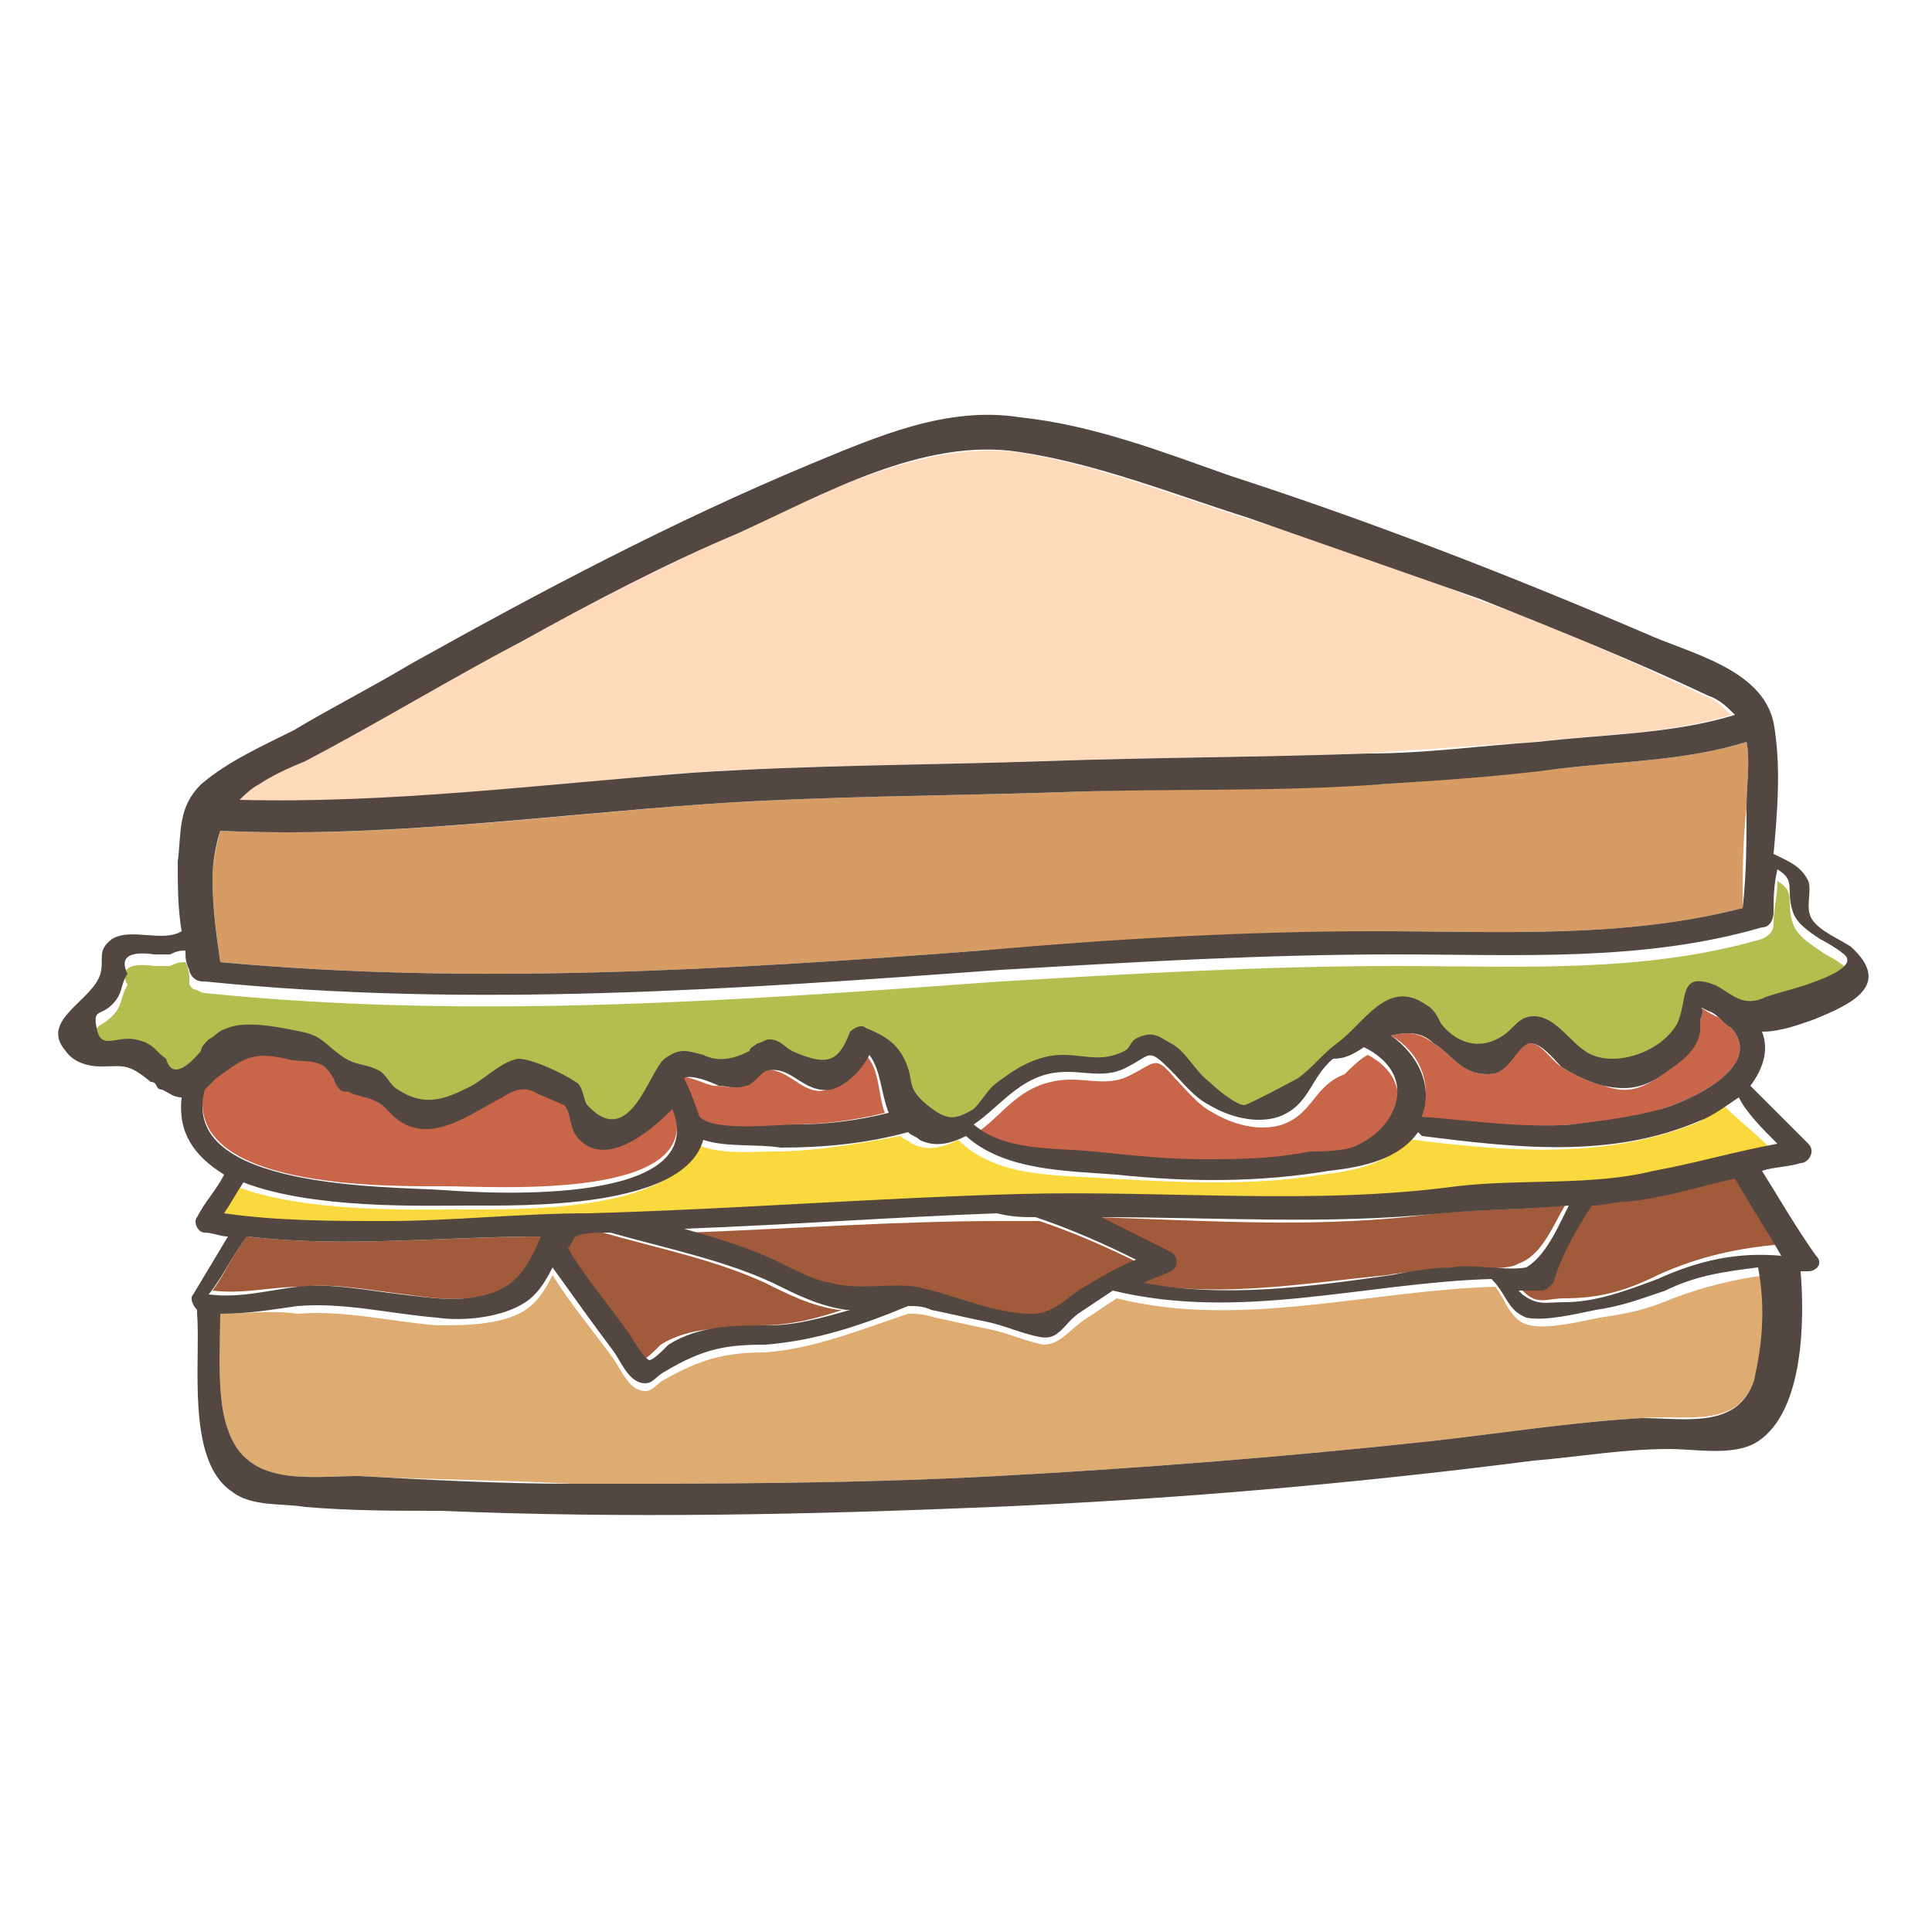 <?xml version="1.0" encoding="utf-8"?>
<!-- Generator: Adobe Illustrator 25.3.1, SVG Export Plug-In . SVG Version: 6.00 Build 0)  -->
<svg version="1.1" id="圖層_1" xmlns="http://www.w3.org/2000/svg" xmlns:xlink="http://www.w3.org/1999/xlink" x="0px" y="0px"
	 viewBox="0 0 50 50" style="enable-background:new 0 0 50 50;" xml:space="preserve">
<style type="text/css">
	.st0{fill:#F9D93D;}
	.st1{fill:#A15B3A;}
	.st2{fill:#C96649;}
	.st3{fill:#B2BF4E;}
	.st4{fill:#DEAB71;}
	.st5{fill:#D69C63;}
	.st6{fill:#FFDBBB;}
	.st7{fill:#534741;}
</style>
<g>
	<path class="st0" d="M43.8,29.1c-2.3,0.9-4.8,0.7-7.2,0.4c-0.1,0-0.1,0-0.1-0.1c-0.5,0.7-1.4,0.9-2.3,1c-1.8,0.3-3.7,0.2-5.5,0.1
		c-1.3-0.1-2.9,0-3.9-1c0,0,0,0,0,0c-0.4,0.2-0.8,0.3-1.2,0.1c-0.1-0.1-0.2-0.1-0.3-0.2c-1.1,0.2-2.2,0.4-3.3,0.4
		c-0.5,0-1.4,0.1-2-0.2c-0.5,1.8-4.7,1.7-6.1,1.7c-1.1,0-4,0.1-5.8-0.6c-0.2,0.3-0.3,0.5-0.5,0.8c1.4,0.2,2.8,0.1,4.2,0.2
		c1.7,0,3.5-0.2,5.2-0.2c3.8,0,7.5-0.3,11.2-0.5c3.8-0.1,7.5,0.3,11.3-0.2c1.7-0.2,3.4,0,5.1-0.4c1.1-0.2,2.1-0.6,3.2-0.7
		c-0.4-0.4-0.8-0.7-1.2-1.1C44.5,28.7,44.1,29,43.8,29.1z"/>
	<path class="st1" d="M7.8,33.3c0.9-0.1,1.8,0.1,2.7,0.2c0.7,0.1,1.4,0.2,2.2,0c0.8-0.2,1.1-0.8,1.4-1.5C11.5,32,8.9,32.3,6.4,32
		C6,32.5,5.8,33,5.5,33.4C6.3,33.5,7,33.3,7.8,33.3z"/>
	<path class="st1" d="M14.5,32.3c0.5,0.7,1,1.4,1.5,2.1c0.1,0.2,0.4,0.8,0.6,0.8c0.1,0,0.3-0.2,0.5-0.4c0.8-0.5,1.7-0.4,2.6-0.5
		c0.8,0,1.5-0.2,2.1-0.4c0,0-0.1,0-0.1,0c-0.7-0.1-1.3-0.4-1.9-0.7c-1.3-0.6-2.8-0.9-4.2-1.3c0,0,0,0,0,0c-0.4,0-0.7,0-1.1,0
		C14.6,32.1,14.6,32.2,14.5,32.3z"/>
	<path class="st1" d="M17.8,31.9c0.7,0.2,1.4,0.4,2.1,0.7c0.6,0.2,1.1,0.6,1.7,0.7c0.7,0.2,1.5,0,2.2,0.1c1,0.2,2,0.6,3,0.7
		c0.5,0,0.8-0.4,1.2-0.6c0.5-0.3,1-0.6,1.5-0.8c-0.8-0.4-1.7-0.8-2.6-1.1c0,0,0,0-0.1,0c-0.3,0-0.6,0-0.9,0
		C23.2,31.6,20.5,31.8,17.8,31.9z"/>
	<path class="st1" d="M40.5,31.2c-1.1,0.1-2.2,0.1-3.3,0.2c-2.9,0.4-5.8,0.2-8.8,0.1c0.6,0.3,1.2,0.6,1.8,0.9c0.2,0.1,0.2,0.4,0,0.5
		c-0.2,0.1-0.5,0.2-0.7,0.3c2.1,0.4,4.3,0,6.4-0.2c0.5-0.1,1.1-0.1,1.6-0.2c0.5,0,1.5,0.1,1.8-0.1C39.9,32.5,40.2,31.7,40.5,31.2z"
		/>
	<path class="st1" d="M42.1,31c-0.3,0-0.6,0.1-0.9,0.1c0,0,0,0,0,0c-0.4,0.6-0.8,1.2-1,2c0,0.1-0.1,0.2-0.3,0.2c-0.2,0-0.4,0-0.6,0
		c0,0,0.1,0.1,0.1,0.1c0.4,0.4,0.6,0.2,1.1,0.2c0.9,0,1.6-0.2,2.4-0.6c1.1-0.5,2.1-0.7,3.2-0.8c-0.4-0.6-0.8-1.3-1.2-2
		C44,30.6,43.1,30.9,42.1,31z"/>
	<path class="st2" d="M44,26.4c0,0.1,0,0.2,0,0.3c-0.2,0.5-0.7,0.8-1.1,1.2c-0.5,0.3-0.8,0.4-1.4,0.2c-0.4-0.1-0.8-0.3-1.1-0.5
		c-0.2-0.1-0.5-0.6-0.8-0.6c-0.4,0.1-0.6,0.8-1.1,0.8c-0.7,0-0.9-0.5-1.4-0.8c-0.4-0.3-0.7-0.3-1.1-0.2c0.7,0.4,1.1,1.2,0.8,2.1
		c1.3,0.2,2.6,0.3,3.9,0.2c0.8,0,1.6-0.1,2.3-0.4c0.7-0.2,2.7-1.1,1.8-2.1c0,0,0,0,0,0c-0.2-0.1-0.3-0.3-0.4-0.3
		C43.8,26,44.2,26,44,26.4z"/>
	<path class="st2" d="M33.2,29.1c-0.6,0.2-1.3,0-1.8-0.3c-0.4-0.2-0.7-0.6-1-0.9c-0.5-0.6-0.5-0.4-1.1-0.1c-0.7,0.4-1.3,0-2.1,0.2
		c-0.9,0.2-1.3,0.9-1.9,1.3c0.8,0.7,2.1,0.6,3.1,0.7c0.9,0.1,1.8,0.2,2.8,0.2c0.9,0,1.8-0.1,2.7-0.2c0.4,0,1-0.1,1.3-0.2
		c1-0.5,1.5-1.8,0.2-2.5c0,0,0,0,0,0c-0.2,0.1-0.4,0.3-0.6,0.5C34,28.1,34,28.8,33.2,29.1z"/>
	<path class="st2" d="M21.4,28.2c-0.6,0.2-1-0.6-1.6-0.5c-0.1,0-0.4,0.3-0.6,0.4c-0.2,0.1-0.4,0-0.7,0c-0.2,0-0.7-0.3-0.9-0.2
		c0,0,0,0,0,0c0,0,0,0,0,0c0.2,0.4,0.3,0.7,0.4,1c0.4,0.4,2,0.3,2.5,0.2c0.8,0,1.6-0.1,2.4-0.3c-0.2-0.5-0.1-1.2-0.6-1.6
		C22.2,27.7,21.8,28.1,21.4,28.2z"/>
	<path class="st2" d="M11.5,30.7c1.3,0,6.9,0.4,5.9-2.1c0,0.1-0.1,0.1-0.1,0.1c-0.5,0.5-1.5,1.4-2.3,0.7c-0.3-0.2-0.2-0.6-0.4-0.9
		c0,0-0.7-0.3-0.7-0.3c-0.4-0.1-0.6-0.1-0.9,0.1c-0.8,0.4-1.9,1.3-2.8,0.5c-0.1-0.1-0.2-0.2-0.3-0.3c-0.3-0.2-0.4-0.2-0.8-0.3
		c-0.1,0-0.2,0-0.3-0.1c-0.3-0.2-0.1-0.3-0.4-0.6c-0.3-0.2-0.6-0.2-1-0.2c-0.9-0.2-1.1,0-1.8,0.5c-0.1,0.1-0.2,0.2-0.3,0.3
		C4.6,30.8,10.1,30.7,11.5,30.7z"/>
	<path class="st3" d="M46.7,25.8c0.2-0.1,1.2-0.4,1.1-0.7c-0.1-0.2-0.6-0.4-0.7-0.5c-0.3-0.2-0.6-0.4-0.7-0.7
		c-0.2-0.6,0.1-0.8-0.4-1.1c0,0.4-0.1,0.7-0.1,1.1c0,0.2-0.1,0.3-0.3,0.4c-3.1,0.9-6.3,0.7-9.5,0.7c-3.4,0-6.8,0.2-10.2,0.4
		c-6.9,0.5-13.7,1-20.6,0.3c-0.1,0-0.2-0.1-0.3-0.1c-0.1-0.1-0.1-0.1-0.1-0.2c0-0.2,0-0.3-0.1-0.5c-0.1,0-0.2,0-0.4,0.1
		c-0.1,0-0.3,0-0.4,0c-0.7-0.1-0.9,0.1-0.7,0.5c-0.2,0.3-0.1,0.5-0.4,0.8c-0.3,0.3-0.5,0.2-0.4,0.6c0.2,0.6,0.5,0.2,1,0.3
		c0.5,0.1,0.4,0.3,0.8,0.5c0.1,0.4,0.4,0.4,0.9-0.2c0.1-0.1,0.2-0.2,0.2-0.3c0.2-0.2,0.2-0.2,0.5-0.3c0.5-0.2,1.4,0,1.9,0.1
		c0.5,0.1,0.6,0.3,1,0.6c0.4,0.3,0.5,0.2,1,0.4c0.2,0.1,0.3,0.3,0.5,0.5c0.5,0.4,1.1,0.3,1.7,0c0.4-0.2,0.8-0.7,1.4-0.8
		c0.4-0.1,1.3,0.3,1.5,0.6c0.2,0.2,0.2,0.5,0.3,0.6c1.1,1.1,1.6-1,2-1.2c0.4-0.3,0.6-0.1,1-0.1c0.4,0.2,0.8,0.1,1.2-0.1
		c0.1-0.1,0.1-0.2,0.2-0.2c0.1,0,0.2-0.1,0.3-0.1c0.3,0,0.4,0.2,0.6,0.3c0.9,0.3,1.2,0.2,1.5-0.5c0.1-0.1,0.3-0.2,0.4-0.1
		c0.4,0.2,0.8,0.4,1,0.8c0.2,0.6-0.1,0.7,0.6,1.2c0.5,0.4,0.7,0.4,1.2-0.1c0.2-0.2,0.3-0.4,0.5-0.6c0.5-0.5,1.1-0.9,1.8-0.8
		c0.6,0,1,0.3,1.6-0.1c0.3-0.1,0.2-0.3,0.5-0.4c0.3-0.1,0.5,0.1,0.7,0.2c0.4,0.3,0.6,0.7,1,1c0.2,0.2,0.7,0.6,0.9,0.6
		c0.1,0,1.3-0.7,1.4-0.7c0.4-0.3,0.6-0.6,1-0.9c0.7-0.5,1.4-1.7,2.3-1c0.2,0.1,0.3,0.3,0.4,0.5c0.4,0.5,1.1,0.7,1.6,0.3
		c0.3-0.2,0.4-0.5,0.8-0.5c0.5,0.1,1,0.8,1.5,1c0.7,0.3,1.8-0.1,2.2-0.8c0.3-0.6,0-1.5,1-1c0.4,0.2,0.7,0.5,1.3,0.5
		C46,26.1,46.4,25.9,46.7,25.8z"/>
	<path class="st4" d="M41.4,34.1c-0.5,0.1-1.3,0.3-1.8,0.2c-0.5-0.1-0.6-0.6-0.9-1c0,0,0,0,0,0c-3.3,0.1-6.6,1.1-9.8,0.3
		c0,0,0,0,0,0c-0.3,0.2-0.6,0.4-0.9,0.6c-0.4,0.3-0.6,0.6-1,0.6c-0.5-0.1-0.9-0.3-1.4-0.4c-0.5-0.1-0.9-0.2-1.4-0.3
		C23.9,34,23.7,34,23.5,34c-1.2,0.4-2.4,0.9-3.7,1c-1.1,0-1.7,0.2-2.6,0.7c-0.2,0.1-0.3,0.3-0.5,0.3c-0.4,0-0.6-0.5-0.8-0.8
		c-0.5-0.7-1.1-1.4-1.6-2.2c-0.2,0.4-0.4,0.7-0.7,0.9c-0.6,0.4-1.6,0.4-2.3,0.4c-1.2-0.1-2.4-0.4-3.6-0.3C7,33.9,6.3,34,5.7,34
		c0,0.9-0.1,2.2,0.2,3c0.5,1.5,2.1,1.2,3.4,1.2c1.8,0.1,3.7,0.1,5.5,0.2c3.7,0,7.3,0,11-0.2c3.7-0.2,7.5-0.5,11.2-0.9
		c1.8-0.2,3.7-0.5,5.5-0.6c1.1-0.1,2.5,0.3,2.9-1c0.3-0.9,0.3-1.8,0.3-2.7c-0.8,0.1-1.6,0.3-2.4,0.6C42.6,33.9,42.1,34,41.4,34.1z"
		/>
	<path class="st5" d="M25.4,24.6c3.4-0.2,6.8-0.4,10.2-0.5c3.2,0,6.4,0.2,9.5-0.6c0-0.9,0-1.7,0.1-2.6c0-0.6,0.1-1.2,0-1.7
		c-1.6,0.5-3.3,0.5-4.9,0.7c-1.5,0.1-3,0.3-4.6,0.4c-2.7,0.1-5.5,0.1-8.2,0.2c-3,0.1-6.1,0.1-9.1,0.3c-4.2,0.3-8.4,0.9-12.7,0.7
		c-0.1,0.4-0.2,0.8-0.2,1.2c0,0.7,0.1,1.5,0.2,2.2C12.2,25.5,18.8,25.1,25.4,24.6z"/>
	<path class="st6" d="M6.1,20.7c3.9,0.2,7.8-0.4,11.7-0.7c3-0.2,6.1-0.2,9.1-0.3c2.8-0.1,5.6-0.1,8.4-0.2c1.5-0.1,2.9-0.2,4.4-0.3
		c1.7-0.2,3.5-0.2,5.1-0.7c-0.2-0.2-0.4-0.4-0.7-0.5c-1.9-0.9-3.9-1.8-5.9-2.5c-2-0.8-4-1.5-6-2.1c-1.9-0.6-3.9-1.4-5.9-1.7
		c-2.4-0.3-5.1,1.1-7.3,2.1c-1.9,0.9-3.8,1.8-5.6,2.8c-1.9,1-3.7,2.1-5.6,3.1c-0.4,0.2-0.9,0.4-1.3,0.7C6.4,20.5,6.3,20.6,6.1,20.7z
		"/>
	<path class="st7" d="M47.9,24.5c-0.3-0.2-0.8-0.4-1-0.7c-0.2-0.3,0-0.7-0.1-1c-0.2-0.4-0.5-0.5-0.9-0.7c0.1-1.1,0.2-2.3,0-3.4
		c-0.3-1.4-2.2-1.8-3.3-2.3c-3.5-1.5-7.1-2.9-10.8-4.1c-1.7-0.6-3.5-1.3-5.4-1.5c-1.9-0.3-3.7,0.5-5.4,1.2c-3.6,1.5-7,3.3-10.4,5.2
		c-1,0.6-2,1.1-3,1.7c-0.8,0.4-1.7,0.8-2.4,1.4c-0.6,0.6-0.5,1.2-0.6,2c0,0.6,0,1.2,0.1,1.8c-0.5,0.3-1.3-0.1-1.8,0.2
		c-0.4,0.3-0.2,0.5-0.3,0.9c-0.2,0.7-1.6,1.2-0.9,2c0.2,0.3,0.6,0.4,0.9,0.4c0.6,0,0.7-0.1,1.3,0.4C4.1,28,4,28.2,4.2,28.2
		c0.2,0.1,0.3,0.2,0.5,0.2c-0.1,0.9,0.3,1.5,1.1,2c-0.2,0.4-0.5,0.7-0.7,1.1c-0.1,0.1,0,0.4,0.2,0.4c0.2,0,0.4,0.1,0.6,0.1
		c-0.3,0.5-0.6,1-0.9,1.5c-0.1,0.1,0,0.3,0.1,0.4c0,0,0,0,0,0.1c0.1,1.2-0.3,3.8,0.9,4.6c0.5,0.4,1.3,0.3,1.9,0.4
		c1.2,0.1,2.3,0.1,3.5,0.1c4.8,0.2,9.5,0.1,14.3-0.1c4.7-0.2,9.3-0.6,14-1.2c1.2-0.1,2.3-0.3,3.5-0.3c0.7,0,1.7,0.2,2.3-0.2
		c1.2-0.8,1.2-3.2,1.1-4.4c0.1,0,0.1,0,0.2,0c0.2,0,0.4-0.2,0.2-0.4c-0.5-0.7-0.9-1.4-1.4-2.2c0.3-0.1,0.7-0.1,1-0.2
		c0.2,0,0.4-0.3,0.2-0.5c-0.5-0.5-1-1-1.5-1.5c0.3-0.4,0.5-0.9,0.3-1.4c0.5,0,1-0.2,1.3-0.3C47.9,26,49,25.5,47.9,24.5z M45.4,35.7
		c-0.4,1.3-1.8,1-2.9,1c-1.8,0.1-3.7,0.4-5.5,0.6c-3.7,0.4-7.5,0.7-11.2,0.9c-3.7,0.2-7.3,0.2-11,0.2c-1.8,0-3.7-0.1-5.5-0.2
		C8,38.2,6.4,38.5,5.9,37c-0.3-0.8-0.2-2.1-0.2-3c0.7,0,1.3-0.1,2-0.2c1.2-0.1,2.4,0.2,3.6,0.3c0.7,0.1,1.7,0,2.3-0.4
		c0.3-0.2,0.5-0.5,0.7-0.9c0.5,0.7,1,1.4,1.6,2.2c0.2,0.3,0.4,0.8,0.8,0.8c0.2,0,0.3-0.2,0.5-0.3c1-0.6,1.6-0.7,2.6-0.7
		c1.3-0.1,2.5-0.5,3.7-1c0.2,0,0.4,0,0.6,0.1c0.5,0.1,0.9,0.2,1.4,0.3c0.5,0.1,0.9,0.3,1.4,0.4c0.5,0.1,0.6-0.3,1-0.6
		c0.3-0.2,0.6-0.4,0.9-0.6c0,0,0,0,0,0c3.3,0.8,6.5-0.2,9.8-0.3c0,0,0,0,0,0c0.4,0.4,0.4,0.8,0.9,1c0.5,0.1,1.3-0.1,1.8-0.2
		c0.7-0.1,1.2-0.3,1.8-0.5c0.8-0.4,1.6-0.5,2.4-0.6C45.7,33.9,45.6,34.8,45.4,35.7z M37.6,32.8c-0.5,0-1.1,0.1-1.6,0.2
		c-2.1,0.3-4.3,0.6-6.4,0.2c0.2-0.1,0.5-0.2,0.7-0.3c0.2-0.1,0.2-0.4,0-0.5c-0.6-0.3-1.2-0.6-1.8-0.9c2.9,0,5.9,0.2,8.8-0.1
		c1.1-0.1,2.2-0.1,3.3-0.2c-0.3,0.6-0.6,1.3-1.1,1.6C39,32.9,38,32.7,37.6,32.8z M26.8,31.5C26.9,31.5,26.9,31.5,26.8,31.5
		c0.9,0.3,1.8,0.7,2.6,1.1c-0.5,0.2-1,0.5-1.5,0.8c-0.4,0.3-0.7,0.6-1.2,0.6c-1,0-2-0.5-3-0.7c-0.7-0.1-1.5,0.1-2.2-0.1
		c-0.6-0.1-1.2-0.5-1.7-0.7c-0.7-0.3-1.4-0.5-2.1-0.7c2.7-0.1,5.4-0.3,8.1-0.4C26.2,31.5,26.5,31.5,26.8,31.5z M15.8,31.9
		C15.8,31.9,15.8,31.9,15.8,31.9c1.4,0.4,2.9,0.7,4.2,1.3c0.6,0.3,1.2,0.6,1.9,0.7c0,0,0.1,0,0.1,0c-0.7,0.2-1.4,0.4-2.1,0.4
		c-0.9,0-1.8,0-2.6,0.5c-0.2,0.2-0.4,0.4-0.5,0.4c-0.2-0.1-0.5-0.7-0.6-0.8c-0.5-0.7-1.1-1.4-1.5-2.1c0.1-0.1,0.1-0.2,0.2-0.3
		C15.1,31.9,15.4,31.9,15.8,31.9z M14,32c-0.3,0.7-0.6,1.3-1.4,1.5c-0.7,0.2-1.4,0.1-2.2,0c-0.9-0.1-1.8-0.3-2.7-0.2
		c-0.8,0.1-1.5,0.3-2.3,0.2C5.8,33,6,32.5,6.4,32C8.9,32.3,11.5,32,14,32z M42.9,33.1c-0.8,0.3-1.6,0.6-2.4,0.6
		c-0.5,0-0.7,0.1-1.1-0.2c0,0-0.1-0.1-0.1-0.1c0.2,0,0.4,0,0.6,0c0.1,0,0.2-0.1,0.3-0.2c0.2-0.7,0.6-1.4,1-2c0,0,0,0,0,0
		c0.3,0,0.6-0.1,0.9-0.1c1-0.1,1.9-0.4,2.8-0.6c0.4,0.7,0.8,1.3,1.2,2C45,32.4,44,32.6,42.9,33.1z M46,29.6
		c-1.1,0.2-2.1,0.5-3.2,0.7c-1.6,0.4-3.4,0.2-5.1,0.4c-3.7,0.5-7.5,0.1-11.3,0.2c-3.7,0.1-7.5,0.4-11.2,0.5c-1.7,0-3.5,0.2-5.2,0.2
		c-1.4,0-2.8,0-4.2-0.2c0.2-0.3,0.3-0.5,0.5-0.8c1.8,0.7,4.7,0.6,5.8,0.6c1.4,0,5.6,0.1,6.1-1.7c0.6,0.2,1.4,0.1,2,0.2
		c1.1,0,2.2-0.1,3.3-0.4c0.1,0.1,0.2,0.1,0.3,0.2c0.4,0.2,0.8,0.1,1.2-0.1c0,0,0,0,0,0c1,0.9,2.6,0.9,3.9,1c1.9,0.2,3.7,0.2,5.5-0.1
		c0.9-0.1,1.8-0.3,2.3-1c0,0,0.1,0.1,0.1,0.1c2.4,0.3,4.9,0.6,7.2-0.4c0.3-0.1,0.7-0.4,1-0.6C45.2,28.8,45.6,29.2,46,29.6z
		 M44.8,26.6c0.9,1-1.1,1.9-1.8,2.1c-0.7,0.2-1.5,0.3-2.3,0.4c-1.3,0.1-2.6-0.1-3.9-0.2c0.3-0.8-0.1-1.6-0.8-2.1
		c0.4-0.1,0.8-0.1,1.1,0.2c0.5,0.3,0.7,0.8,1.4,0.8c0.6,0,0.7-0.7,1.1-0.8c0.3,0,0.6,0.4,0.8,0.6c0.3,0.2,0.7,0.4,1.1,0.5
		c0.5,0.1,0.9,0.1,1.4-0.2c0.4-0.3,1-0.6,1.1-1.2c0-0.1,0-0.2,0-0.3c0.2-0.4-0.2-0.4,0.3-0.2C44.5,26.3,44.6,26.5,44.8,26.6
		C44.8,26.6,44.8,26.6,44.8,26.6z M35.3,27.1C35.3,27.2,35.3,27.2,35.3,27.1c1.4,0.7,0.9,2-0.1,2.5c-0.3,0.2-1,0.2-1.3,0.2
		C32.9,30,32,30,31.1,30c-0.9,0-1.8-0.1-2.8-0.2c-1-0.1-2.3,0-3.1-0.7c0.6-0.4,1.1-1.1,1.9-1.3c0.8-0.2,1.4,0.2,2.1-0.2
		c0.6-0.3,0.5-0.5,1.1,0.1c0.3,0.3,0.6,0.7,1,0.9c0.5,0.3,1.2,0.5,1.8,0.3c0.8-0.3,0.8-1,1.4-1.5C34.8,27.4,35,27.3,35.3,27.1z
		 M23,28.8c-0.8,0.2-1.6,0.3-2.4,0.3c-0.5,0-2.1,0.2-2.5-0.2c-0.1-0.3-0.2-0.6-0.4-1c0,0,0,0,0,0c0,0,0,0,0,0
		c0.2-0.1,0.7,0.1,0.9,0.2c0.2,0,0.4,0.1,0.7,0c0.2,0,0.4-0.4,0.6-0.4c0.6-0.1,0.9,0.6,1.6,0.5c0.4-0.1,0.8-0.5,1-0.9
		C22.8,27.7,22.8,28.3,23,28.8z M5.3,28.2c0.1-0.1,0.2-0.2,0.3-0.3c0.7-0.5,0.9-0.7,1.8-0.5c0.3,0.1,0.7,0,1,0.2
		c0.3,0.3,0.2,0.4,0.4,0.6c0.1,0.1,0.2,0,0.3,0.1c0.3,0.1,0.5,0.1,0.8,0.3c0.1,0.1,0.2,0.2,0.3,0.3c0.9,0.8,2-0.1,2.8-0.5
		c0.3-0.2,0.6-0.3,0.9-0.1c0,0,0.7,0.3,0.7,0.3c0.2,0.2,0.1,0.6,0.4,0.9c0.7,0.7,1.8-0.2,2.3-0.7c0,0,0.1-0.1,0.1-0.1
		c1,2.5-4.6,2.2-5.9,2.1C10.1,30.7,4.6,30.8,5.3,28.2z M44.4,25.5c-1-0.4-0.7,0.4-1,1c-0.4,0.7-1.5,1.1-2.2,0.8
		c-0.5-0.2-0.9-1-1.5-1c-0.4,0-0.5,0.3-0.8,0.5c-0.6,0.4-1.2,0.2-1.6-0.3c-0.1-0.2-0.2-0.4-0.4-0.5c-1-0.7-1.6,0.5-2.3,1
		c-0.4,0.3-0.6,0.6-1,0.9c0,0-1.3,0.7-1.4,0.7c-0.2,0-0.7-0.4-0.9-0.6c-0.4-0.3-0.6-0.8-1-1c-0.2-0.1-0.4-0.3-0.7-0.2
		c-0.4,0.1-0.3,0.3-0.5,0.4c-0.6,0.3-1,0.1-1.6,0.1c-0.7,0-1.3,0.4-1.8,0.8c-0.2,0.2-0.3,0.4-0.5,0.6C24.7,29,24.5,29,24,28.6
		c-0.6-0.5-0.3-0.6-0.6-1.2c-0.2-0.4-0.5-0.6-1-0.8c-0.1-0.1-0.3,0-0.4,0.1c-0.3,0.8-0.6,0.9-1.5,0.5c-0.2-0.1-0.3-0.3-0.6-0.3
		c-0.1,0-0.2,0.1-0.3,0.1c-0.1,0.1-0.2,0.1-0.2,0.2c-0.4,0.2-0.8,0.3-1.2,0.1c-0.4-0.1-0.6-0.2-1,0.1c-0.4,0.3-0.9,2.4-2,1.2
		c-0.1-0.1-0.1-0.5-0.3-0.6c-0.3-0.2-1.1-0.6-1.5-0.6c-0.5,0.1-0.9,0.6-1.4,0.8c-0.6,0.3-1.1,0.4-1.7,0c-0.2-0.1-0.3-0.4-0.5-0.5
		c-0.4-0.2-0.6-0.1-1-0.4c-0.4-0.3-0.5-0.5-1-0.6c-0.5-0.1-1.4-0.3-1.9-0.1c-0.3,0.1-0.3,0.2-0.5,0.3c-0.1,0.1-0.2,0.2-0.2,0.3
		c-0.5,0.6-0.8,0.6-0.9,0.2c-0.3-0.2-0.3-0.4-0.8-0.5c-0.5-0.1-0.9,0.3-1-0.3c-0.1-0.5,0.1-0.3,0.4-0.6c0.3-0.3,0.2-0.5,0.4-0.8
		c-0.2-0.4,0-0.6,0.7-0.5c0.1,0,0.3,0,0.4,0c0.2-0.1,0.3-0.1,0.4-0.1c0,0.2,0,0.3,0.1,0.5c0,0.1,0.1,0.2,0.1,0.2
		c0.1,0.1,0.2,0.1,0.3,0.1c6.9,0.7,13.7,0.2,20.6-0.3c3.4-0.2,6.8-0.4,10.2-0.4c3.2,0,6.4,0.2,9.5-0.7c0.2,0,0.3-0.2,0.3-0.4
		c0-0.3,0-0.7,0.1-1.1c0.5,0.3,0.2,0.5,0.4,1.1c0.1,0.3,0.4,0.5,0.7,0.7c0.2,0.1,0.7,0.4,0.7,0.5c0.1,0.3-0.8,0.6-1.1,0.7
		c-0.3,0.1-0.7,0.2-1,0.3C45.1,26.1,44.8,25.7,44.4,25.5z M7.9,19.7c1.9-1,3.7-2.1,5.6-3.1c1.8-1,3.7-2,5.6-2.8
		c2.2-1,4.8-2.5,7.3-2.1c2,0.3,4,1.1,5.9,1.7c2,0.7,4,1.4,6,2.1c2,0.8,4,1.6,5.9,2.5c0.3,0.1,0.5,0.3,0.7,0.5
		c-1.6,0.5-3.4,0.5-5.1,0.7c-1.5,0.1-2.9,0.3-4.4,0.3c-2.8,0.1-5.6,0.1-8.4,0.2c-3,0.1-6.1,0.1-9.1,0.3c-3.9,0.3-7.8,0.8-11.7,0.7
		c0.1-0.1,0.3-0.3,0.5-0.4C7,20.1,7.4,19.9,7.9,19.7z M5.7,24.9c-0.1-0.7-0.2-1.4-0.2-2.2c0-0.4,0.1-0.9,0.2-1.2
		c4.2,0.2,8.4-0.4,12.7-0.7c3-0.2,6.1-0.2,9.1-0.3c2.7-0.1,5.5,0,8.2-0.2c1.5-0.1,3.1-0.2,4.6-0.4c1.6-0.2,3.3-0.2,4.9-0.7
		c0.1,0.5,0,1.1,0,1.7c0,0.9,0,1.7-0.1,2.6c-3.1,0.8-6.3,0.6-9.5,0.6c-3.4,0-6.8,0.2-10.2,0.5C18.8,25.1,12.2,25.5,5.7,24.9z"/>
</g>
</svg>
